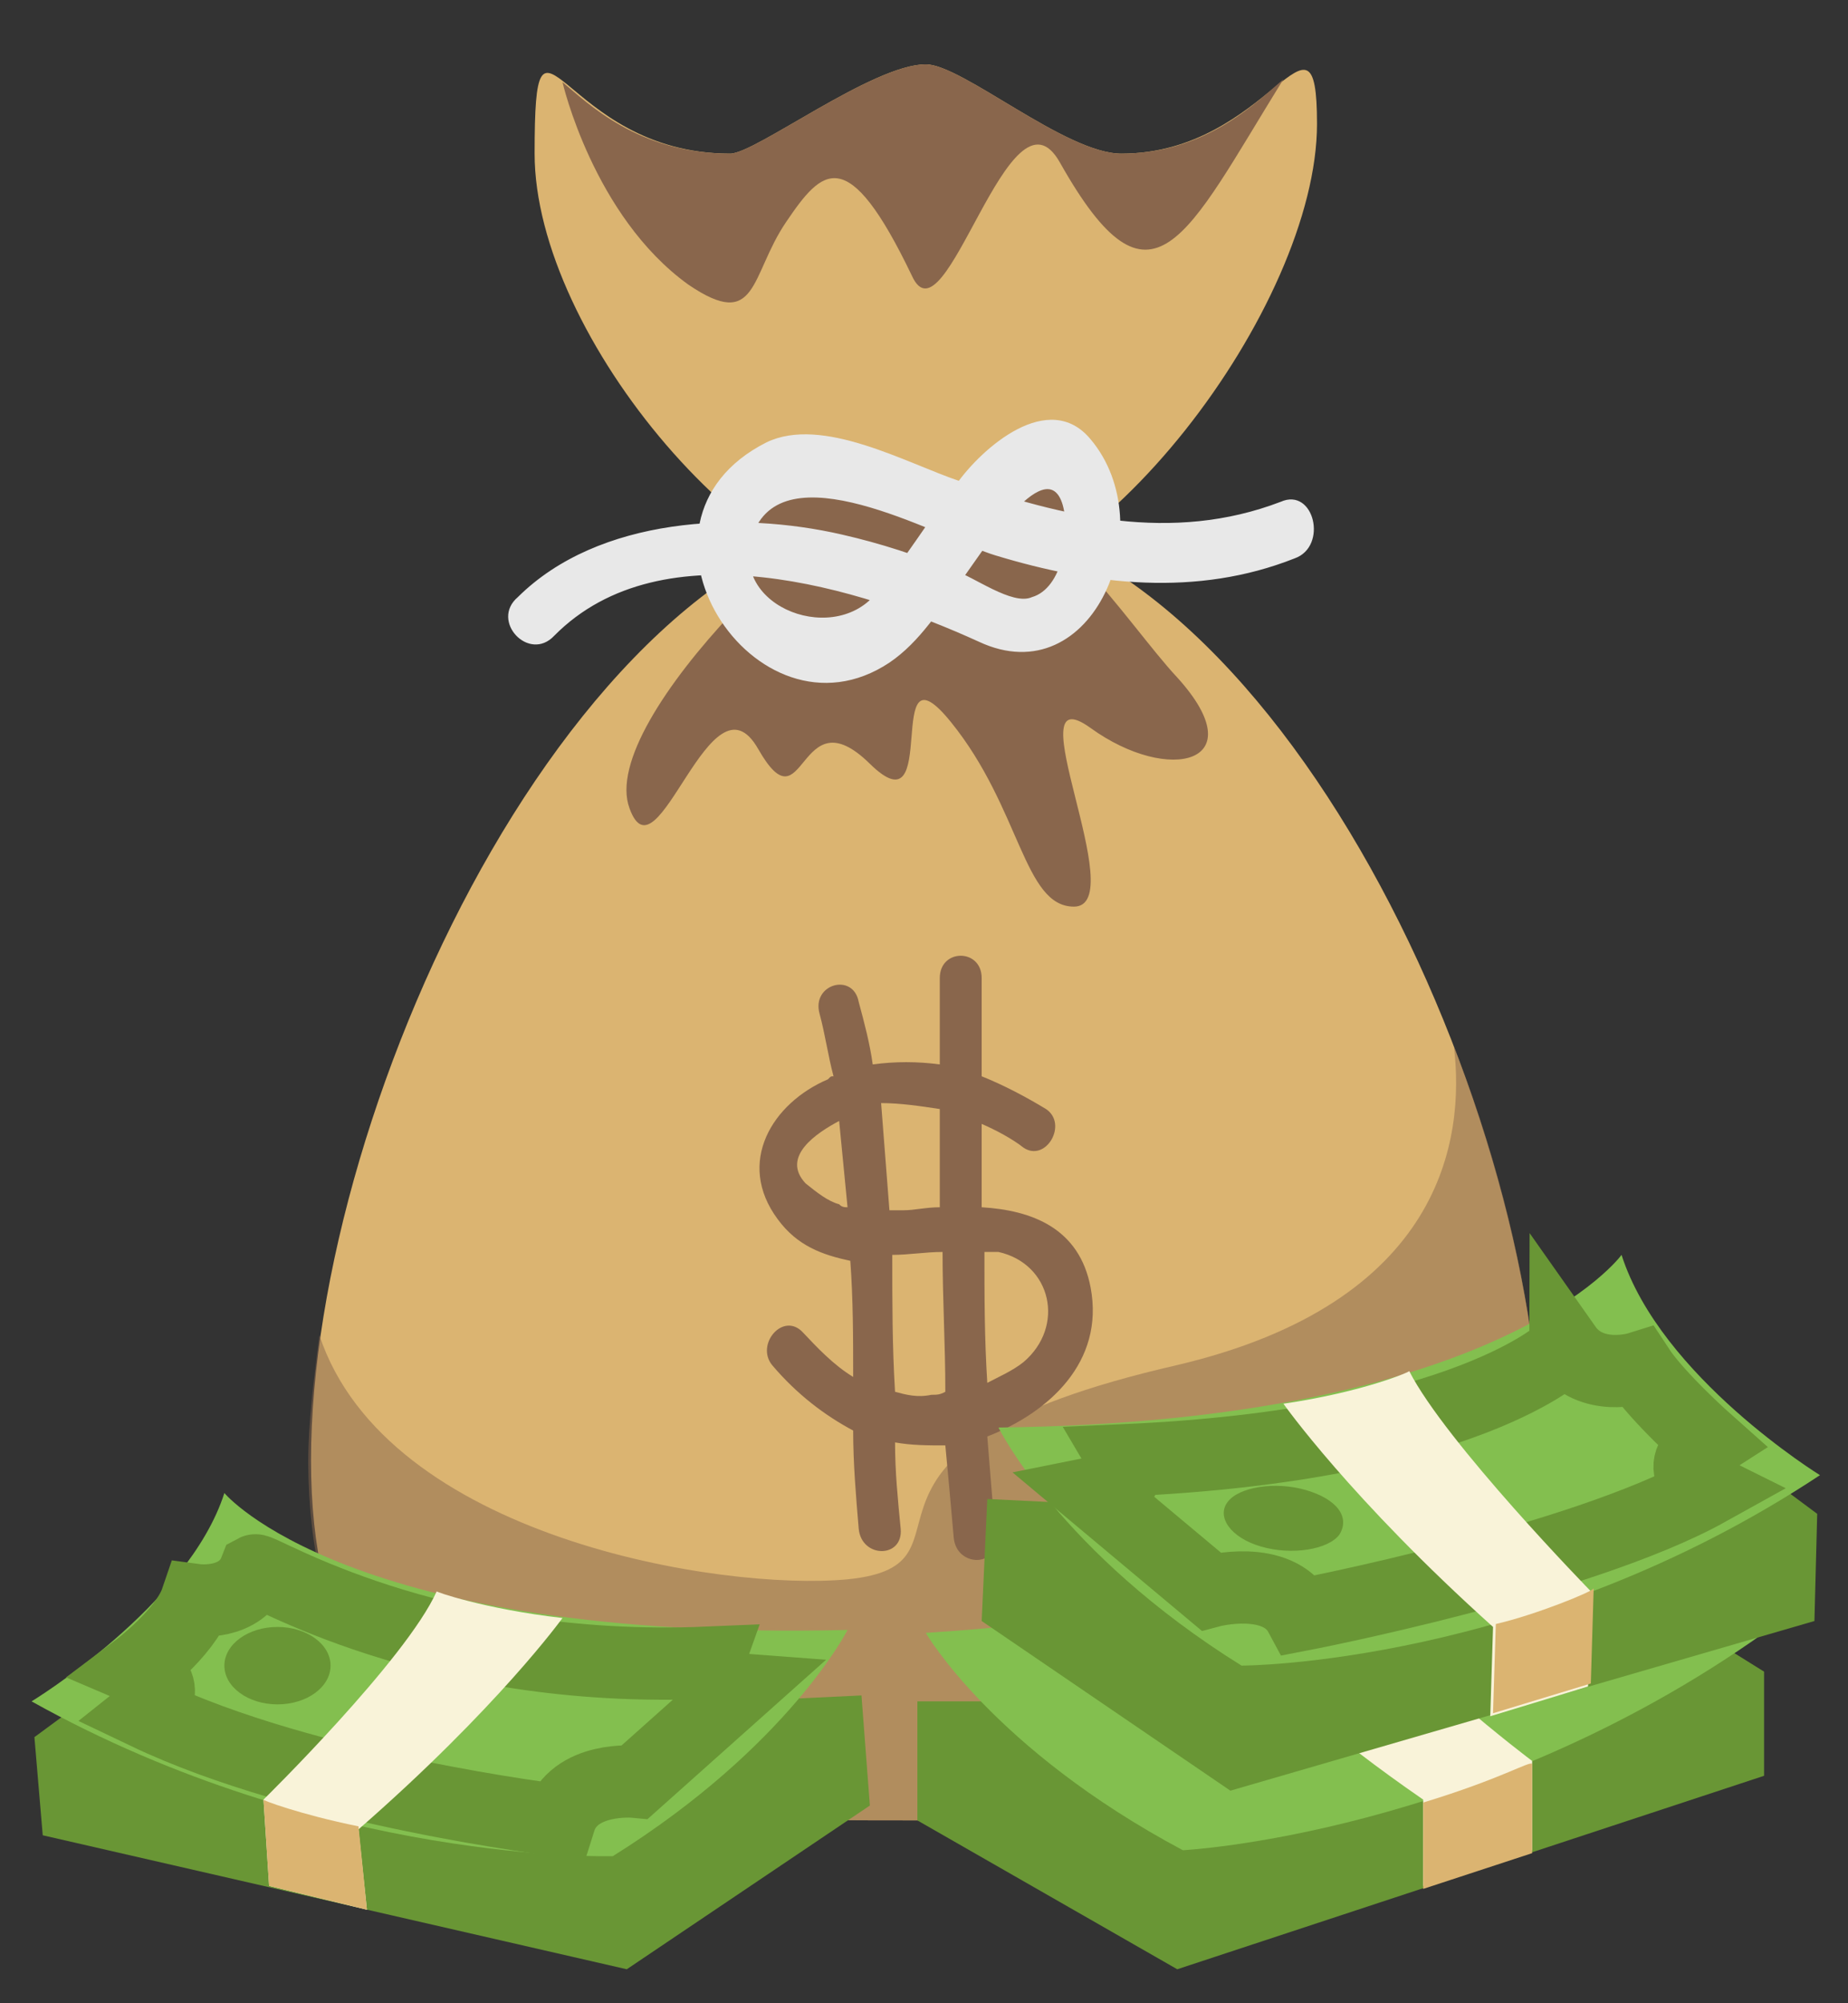<svg width="24" height="26" viewBox="0 0 24 26" fill="none" xmlns="http://www.w3.org/2000/svg">
<rect x="0" y="0" width="24" height="26" fill="#333333" stroke="none"/>
<g clip-path="url(#clip0_51_990)">
<path d="M20.007 18.953C20.007 23.627 16.451 23.627 12.023 23.627C7.596 23.627 4.039 23.627 4.039 18.953C4.039 14.278 7.632 6.629 12.023 6.629C16.414 6.629 20.007 14.24 20.007 18.953Z" fill="#DBB471"/>
<path opacity="0.5" d="M20.007 18.953C20.007 17.369 19.608 15.437 18.882 13.583C19.027 14.781 18.737 16.905 15.289 17.717C10.39 18.837 12.93 20.305 11.007 20.498C9.374 20.653 5.019 19.957 4.148 17.33C4.076 17.91 4.003 18.451 4.003 18.991C4.039 23.627 7.632 23.627 12.023 23.627C16.414 23.627 20.007 23.627 20.007 18.953Z" fill="#89664C"/>
<path d="M14.164 16.712C14.019 15.94 13.402 15.708 12.749 15.669V14.587C12.93 14.665 13.148 14.781 13.293 14.896C13.584 15.09 13.874 14.587 13.584 14.394C13.33 14.24 13.039 14.085 12.749 13.969V12.694C12.749 12.308 12.205 12.308 12.205 12.694V13.815C11.914 13.776 11.624 13.776 11.334 13.815C11.297 13.544 11.225 13.274 11.152 13.004C11.08 12.617 10.535 12.772 10.644 13.158C10.717 13.428 10.753 13.699 10.825 13.969C10.789 13.969 10.789 13.969 10.753 14.008C10.027 14.317 9.555 15.09 10.1 15.824C10.354 16.171 10.68 16.287 11.043 16.364C11.08 16.867 11.08 17.369 11.08 17.871C10.825 17.717 10.608 17.485 10.426 17.292C10.172 17.021 9.809 17.446 10.027 17.717C10.354 18.103 10.717 18.373 11.08 18.567C11.08 18.991 11.116 19.416 11.152 19.841C11.188 20.228 11.733 20.228 11.697 19.841C11.66 19.455 11.624 19.107 11.624 18.721C11.842 18.76 12.059 18.76 12.277 18.76C12.313 19.146 12.35 19.532 12.386 19.957C12.422 20.343 12.967 20.343 12.93 19.957C12.894 19.532 12.858 19.107 12.822 18.644C13.62 18.335 14.346 17.678 14.164 16.712ZM12.205 14.394V15.669C12.023 15.669 11.878 15.708 11.733 15.708H11.551L11.443 14.317C11.697 14.317 11.95 14.356 12.205 14.394ZM10.898 15.63C10.753 15.592 10.608 15.476 10.463 15.36C10.136 15.012 10.608 14.703 10.898 14.549C10.934 14.935 10.971 15.283 11.007 15.669C10.971 15.669 10.934 15.669 10.898 15.63ZM12.096 18.103C11.914 18.142 11.769 18.103 11.624 18.064C11.588 17.485 11.588 16.905 11.588 16.287C11.805 16.287 12.023 16.249 12.241 16.249C12.241 16.867 12.277 17.446 12.277 18.064C12.205 18.103 12.168 18.103 12.096 18.103ZM13.293 17.678C13.148 17.794 12.967 17.871 12.822 17.948C12.785 17.369 12.785 16.828 12.785 16.249H12.967C13.656 16.403 13.838 17.214 13.293 17.678Z" fill="#89664C"/>
<path d="M12.749 22.082H11.914V23.627L15.289 25.559L22.91 23.048V21.696L20.116 19.957L12.749 22.082Z" fill="#699635"/>
<path d="M12.023 21.193C12.023 21.193 12.894 22.7 15.362 24.014C15.362 24.014 19.209 23.82 22.91 21.193C22.91 21.193 20.769 20.073 20.152 18.605C20.152 18.605 18.701 20.768 12.023 21.193Z" fill="#83BF4F"/>
<path d="M10.39 22.043L11.188 22.005L11.297 23.434L8.14 25.559L0.555 23.82L0.447 22.546L3.023 20.653L10.39 22.043Z" fill="#699635"/>
<path d="M11.007 21.155C11.007 21.155 10.245 22.661 7.959 24.091C7.959 24.091 4.221 24.207 0.41 22.082C0.41 22.082 2.443 20.846 2.914 19.378C2.914 19.378 4.511 21.309 11.007 21.155Z" fill="#83BF4F"/>
<path d="M9.193 21.58C9.193 21.58 9.084 21.889 9.592 21.927L8.249 23.125C8.249 23.125 7.451 23.048 7.269 23.627C7.269 23.627 4.003 23.241 1.898 22.236C1.898 22.236 2.334 21.889 1.789 21.657C1.789 21.657 2.406 21.193 2.551 20.768C2.551 20.768 3.132 20.846 3.313 20.382C3.386 20.343 5.564 21.734 9.193 21.58Z" stroke="#699635" stroke-width="0.938" stroke-miterlimit="10"/>
<path d="M3.604 22.121C3.985 22.121 4.293 21.896 4.293 21.618C4.293 21.341 3.985 21.116 3.604 21.116C3.223 21.116 2.914 21.341 2.914 21.618C2.914 21.896 3.223 22.121 3.604 22.121Z" fill="#699635"/>
<path d="M7.305 21C7.305 21 6.471 22.159 4.656 23.743L4.765 24.786L3.495 24.477L3.422 23.357C3.422 23.357 5.273 21.541 5.672 20.653C5.636 20.653 6.289 20.884 7.305 21Z" fill="#F9F3D9"/>
<path d="M15.688 20.73C15.688 20.73 16.015 21.657 18.483 23.357V24.477L19.898 24.014V22.855C19.898 22.855 18.192 21.58 17.176 20.305L15.688 20.73Z" fill="#F9F3D9"/>
<path d="M13.62 19.494L12.822 19.455L12.749 21.039L15.979 23.241L23.564 21.039L23.6 19.648L20.951 17.678L13.62 19.494Z" fill="#699635"/>
<path d="M12.967 18.528C12.967 18.528 13.765 20.15 16.124 21.618C16.124 21.618 19.898 21.618 23.636 19.146C23.636 19.146 21.567 17.871 21.059 16.287C21.059 16.287 19.499 18.451 12.967 18.528Z" fill="#83BF4F"/>
<path d="M14.6 18.953C14.6 18.953 14.781 19.262 14.201 19.378L15.725 20.653C15.725 20.653 16.596 20.421 16.886 20.962C16.886 20.962 20.515 20.266 22.184 19.339C22.184 19.339 21.64 19.069 22.184 18.721C22.184 18.721 21.531 18.142 21.277 17.755C21.277 17.755 20.66 17.948 20.334 17.485C20.334 17.523 19.027 18.76 14.6 18.953Z" stroke="#699635" stroke-width="0.938" stroke-miterlimit="10"/>
<path d="M17.394 19.919C17.249 20.112 16.777 20.189 16.378 20.073C15.979 19.957 15.797 19.687 15.943 19.494C16.088 19.3 16.559 19.223 16.959 19.339C17.358 19.455 17.539 19.687 17.394 19.919Z" fill="#699635"/>
<path d="M16.668 18.219C16.668 18.219 17.539 19.455 19.39 21.116L19.354 22.275L20.624 21.889L20.66 20.653C20.66 20.653 18.773 18.721 18.301 17.794C18.338 17.794 17.721 18.064 16.668 18.219Z" fill="#F9F3D9"/>
<path d="M17.104 1.607C17.104 3.964 14.237 7.788 12.023 7.788C9.809 7.788 6.943 4.35 6.943 1.994C6.943 -0.363 7.269 1.994 9.483 1.994C9.809 1.994 11.334 0.835 12.023 0.835C12.495 0.835 13.838 1.994 14.563 1.994C16.487 1.994 17.104 -0.17 17.104 1.607Z" fill="#DBB471"/>
<path d="M11.37 5.973C11.152 6.127 10.1 6.011 9.773 6.282C9.338 6.629 9.955 7.441 9.519 7.943C8.648 8.87 7.959 9.913 8.176 10.492C8.539 11.497 9.229 8.638 9.846 9.72C10.463 10.802 10.354 8.986 11.297 9.913C12.241 10.84 11.443 8.252 12.35 9.372C13.257 10.492 13.293 11.767 13.947 11.767C14.709 11.767 13.148 8.715 14.164 9.449C15.18 10.183 16.305 9.913 15.289 8.793C14.963 8.445 14.527 7.827 14.019 7.286C13.838 7.093 13.983 6.088 13.801 5.934C13.584 5.741 13.039 6.359 12.822 6.243C12.386 6.011 12.531 6.436 11.878 6.552C11.443 6.707 11.805 5.663 11.37 5.973Z" fill="#89664C"/>
<path d="M7.197 8.252C8.612 6.822 11.188 7.634 12.713 8.329C14.201 9.024 15.108 6.822 14.164 5.702C13.62 5.045 12.749 5.818 12.422 6.282C12.059 6.745 11.769 7.247 11.37 7.711C10.789 8.406 9.374 7.827 9.809 6.861C10.281 5.857 12.277 7.016 12.93 7.209C14.201 7.595 15.543 7.75 16.814 7.247C17.249 7.093 17.067 6.32 16.632 6.513C15.217 7.054 13.801 6.707 12.459 6.243C11.769 6.011 10.68 5.393 9.955 5.741C7.886 6.784 9.809 9.758 11.551 8.6C11.951 8.329 12.205 7.904 12.495 7.518C12.676 7.286 13.584 5.818 13.801 6.552C13.91 6.938 13.801 7.634 13.402 7.75C13.148 7.865 12.64 7.479 12.386 7.402C11.914 7.209 11.443 7.054 10.934 6.938C9.592 6.629 7.777 6.707 6.725 7.75C6.362 8.059 6.87 8.6 7.197 8.252Z" fill="#E8E8E8"/>
<path d="M16.668 1.028C16.305 1.337 15.652 1.994 14.563 1.994C13.838 1.994 12.495 0.835 12.023 0.835C11.334 0.835 9.809 1.994 9.483 1.994C8.285 1.994 7.632 1.337 7.305 1.066C7.305 1.066 7.705 2.805 8.938 3.693C9.846 4.311 9.737 3.577 10.209 2.882C10.68 2.187 11.007 1.839 11.842 3.577C12.277 4.543 13.112 0.95 13.765 2.109C14.963 4.234 15.398 3.075 16.668 1.028Z" fill="#89664C"/>
<path d="M19.426 21.078L19.39 22.236L20.66 21.85L20.697 20.614C20.697 20.653 19.934 20.962 19.426 21.078Z" fill="#DBB471"/>
<path d="M18.483 23.395V24.516L19.898 24.052V22.893C19.862 22.855 19.499 23.086 18.483 23.395Z" fill="#DBB471"/>
<path d="M4.656 23.704L4.765 24.786L3.495 24.477L3.422 23.357C3.386 23.357 3.894 23.55 4.656 23.704Z" fill="#DBB471"/>
</g>
<defs>
<clipPath id="clip0_51_990">
<rect width="23.226" height="24.724" fill="white" transform="translate(0.41 0.835)"/>
</clipPath>
</defs>
</svg>
